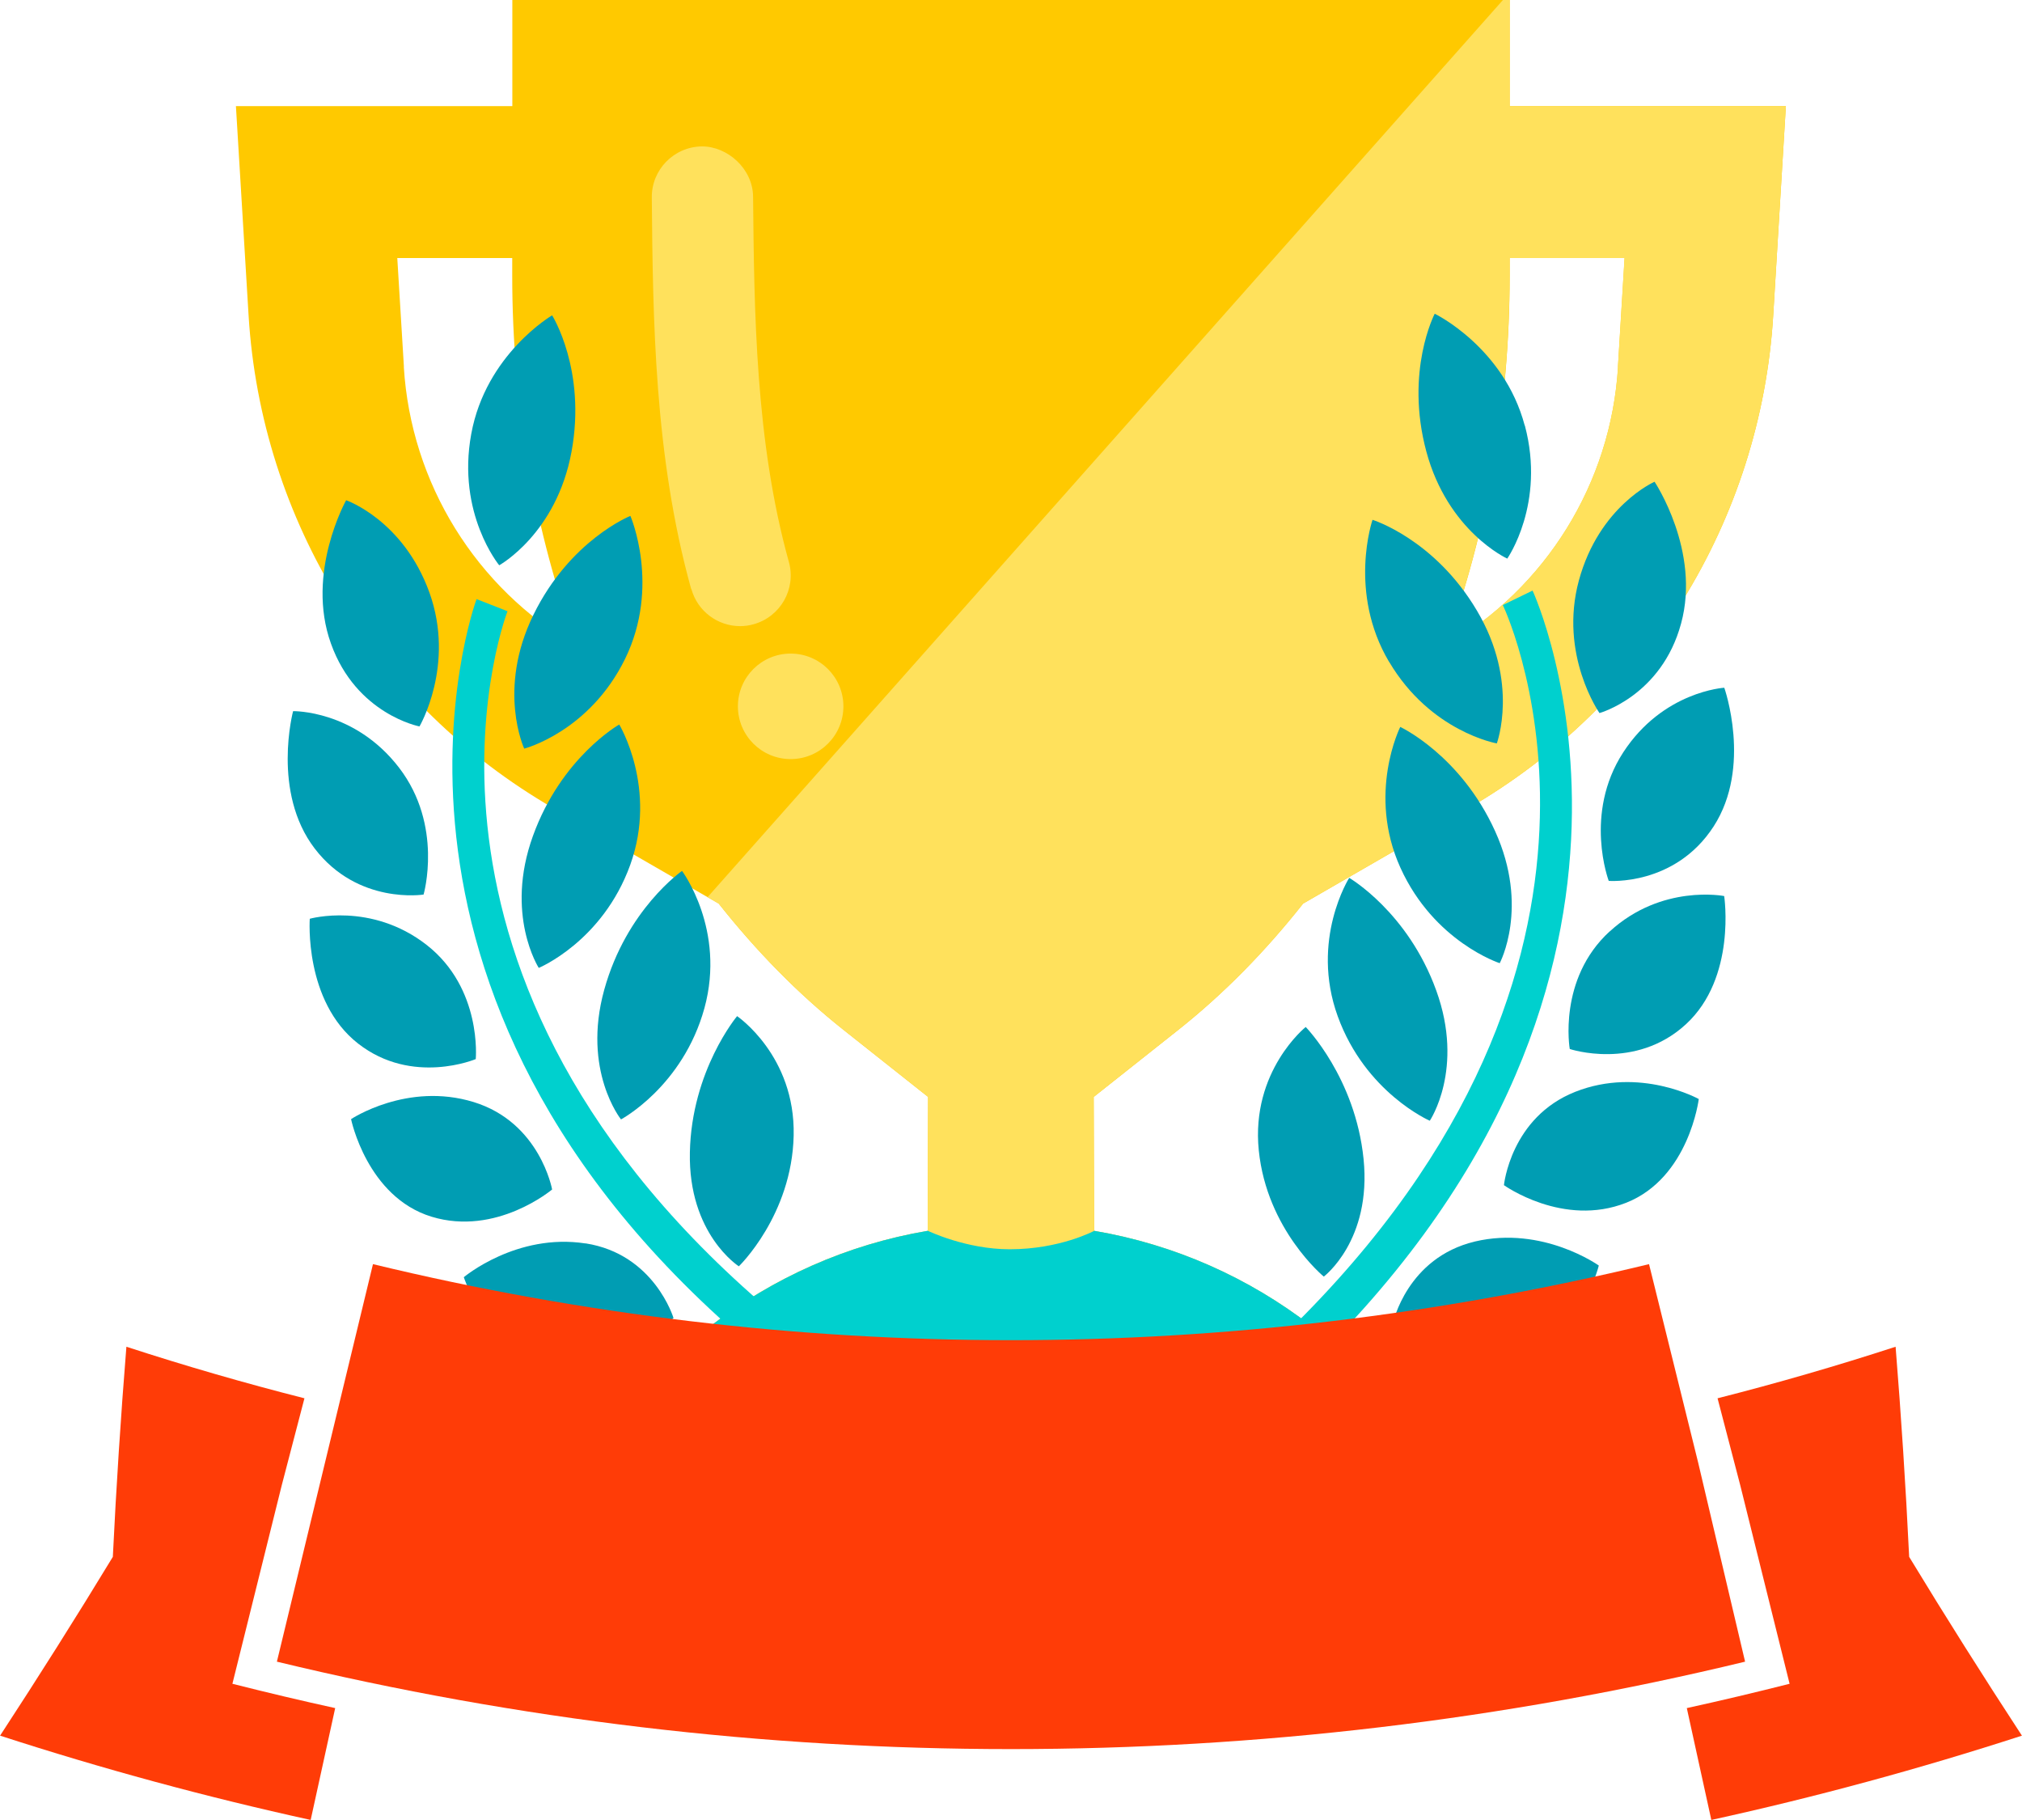 <?xml version="1.0" encoding="UTF-8"?><svg id="Objects" xmlns="http://www.w3.org/2000/svg" viewBox="0 0 201.24 181.11"><defs><style>.cls-1{fill:#00d0ce;}.cls-2{fill:#ff3c07;}.cls-3{fill:#009db3;}.cls-4{fill:#ffe15c;}.cls-5{fill:#ffc900;}</style></defs><path class="cls-5" d="M150.25,10.56V0H50.99V10.56H23.48l1.26,20.82c1.24,20.41,12.65,38.84,30.36,49.06l16.43,9.48c3.73,4.71,7.87,8.96,12.45,12.59l8.39,6.65-.04,13.33c-16.11,2.73-29.46,13.31-36.22,27.63h-10.26v11.15h109.58v-11.15h-10.32c-6.77-14.32-20.11-24.9-36.22-27.63l-.04-13.33,8.39-6.65c4.58-3.63,8.73-7.88,12.45-12.59l16.43-9.48c17.71-10.22,29.12-28.65,30.36-49.06l1.26-20.82h-27.51ZM40.2,36.51l-.66-10.83h11.44v1.77c0,12.93,2.26,25.47,6.42,36.87-10.04-5.79-16.5-16.24-17.21-27.81Zm120.84,0c-.7,11.57-7.17,22.01-17.21,27.81,4.16-11.4,6.42-23.94,6.42-36.87v-1.77h11.44l-.66,10.83Z"/><path class="cls-4" d="M68.79,58.62c-3.68-13.24-3.81-26.9-3.92-38.96-.03-2.78,2.21-5.06,4.99-5.09,2.53-.01,5.06,2.21,5.09,4.99,.11,11.43,.23,24.39,3.56,36.35,.75,2.68-.82,5.46-3.5,6.21-.45,.13-.91,.19-1.35,.19-2.21,0-4.23-1.46-4.85-3.69Z"/><path class="cls-4" d="M78.69,75.54c-2.9,0-5.25-2.35-5.25-5.25s2.35-5.25,5.25-5.25,5.25,2.35,5.25,5.25-2.35,5.25-5.25,5.25Z"/><path class="cls-4" d="M150.25,10.56V0h-.67L70.42,89.28l1.11,.64c3.73,4.71,7.87,8.96,12.45,12.59l8.39,6.65-.04,13.33c-16.11,2.73-29.46,13.31-36.22,27.63h-10.26v11.15h109.58v-11.15h-10.32c-6.77-14.32-20.11-24.9-36.22-27.63l-.04-13.33,8.39-6.65c4.58-3.63,8.73-7.88,12.45-12.59l16.43-9.48c17.71-10.22,29.12-28.65,30.36-49.06l1.26-20.82h-27.51Zm10.78,25.95c-.7,11.57-7.17,22.01-17.21,27.81,4.16-11.4,6.42-23.94,6.42-36.87v-1.77h11.44l-.66,10.83Z"/><path class="cls-1" d="M108.91,122.48s-3.4,1.84-8.42,1.84c-4.36,0-8.15-1.84-8.15-1.84-16.11,2.73-29.46,13.31-36.22,27.63h-10.26v11.15h109.58v-11.15h-10.32c-6.77-14.32-20.11-24.9-36.22-27.63Z"/><rect class="cls-3" x="45.86" y="150.11" width="109.58" height="11.15"/><g><path class="cls-3" d="M41.75,72.29s3.58-6.1,.99-13.32c-2.6-7.22-8.29-9.19-8.29-9.19,0,0-4.05,7.23-1.51,14.27,2.52,7.04,8.81,8.24,8.81,8.24Z"/><path class="cls-3" d="M52.17,74.5s6.48-1.67,10.04-8.93c3.55-7.26,.53-14.23,.53-14.23,0,0-6,2.39-9.65,9.84-3.65,7.45-.92,13.31-.92,13.31Z"/><path class="cls-3" d="M53.62,96.32s6.34-2.62,9.1-10.24c2.75-7.63-1.09-13.98-1.09-13.98,0,0-5.76,3.25-8.59,11.09-2.83,7.82,.58,13.13,.58,13.13Z"/><path class="cls-3" d="M61.8,111.4s6.16-3.27,8.31-11.08c2.14-7.82-2.23-13.65-2.23-13.65,0,0-5.54,3.83-7.75,11.85-2.21,8.02,1.67,12.87,1.67,12.87Z"/><path class="cls-3" d="M73.53,126.02s5.29-5.09,5.46-13.03c.17-7.94-5.63-11.87-5.63-11.87,0,0-4.53,5.4-4.7,13.55-.17,8.15,4.88,11.35,4.88,11.35Z"/><path class="cls-3" d="M49.69,56.25s5.69-3.14,7.19-11.29c1.5-8.14-1.93-13.58-1.93-13.58,0,0-6.6,3.86-8.05,11.81-1.46,7.94,2.79,13.07,2.79,13.07Z"/><path class="cls-3" d="M42.16,89.01s1.98-6.85-2.44-12.61c-4.43-5.77-10.55-5.63-10.55-5.63,0,0-2.15,8.05,2.15,13.67,4.31,5.63,10.84,4.58,10.84,4.58Z"/><path class="cls-3" d="M47.35,105.38s.65-7.01-4.88-11.34c-5.54-4.33-11.64-2.61-11.64-2.61,0,0-.59,8.2,4.81,12.42s11.72,1.54,11.72,1.54Z"/><path class="cls-3" d="M54.95,118.37s-1.2-6.67-7.81-8.7c-6.61-2.03-12.2,1.7-12.2,1.7,0,0,1.58,7.74,8.01,9.71,6.46,1.97,12-2.71,12-2.71Z"/><path class="cls-3" d="M58.27,123.74c-6.87-1.06-12.11,3.36-12.11,3.36,0,0,2.4,7.36,9.09,8.39,6.7,1.04,11.78-4.33,11.78-4.33,0,0-1.9-6.36-8.76-7.43Z"/><path class="cls-1" d="M50.5,60.82l-3.07-1.2c-.16,.4-14.8,40.86,30.04,76.52l2.12-3.3c-42.69-33.95-29.66-70.48-29.08-72.02Z"/><path class="cls-3" d="M159.19,70.96s6.17-1.7,8.12-8.91c1.97-7.22-2.64-14.11-2.64-14.11,0,0-5.51,2.41-7.53,9.82-2.01,7.4,2.05,13.2,2.05,13.2Z"/><path class="cls-3" d="M138.26,65.87c4.12,6.96,10.71,8.11,10.71,8.11,0,0,2.26-6.07-1.97-13.2-4.22-7.14-10.4-9.05-10.4-9.05,0,0-2.47,7.19,1.65,14.14Z"/><path class="cls-3" d="M139.38,86.36c3.35,7.38,9.88,9.49,9.88,9.49,0,0,2.98-5.57-.46-13.14-3.44-7.58-9.44-10.37-9.44-10.37,0,0-3.33,6.63,.02,14.02Z"/><path class="cls-3" d="M133.14,101.14c2.76,7.61,9.16,10.39,9.16,10.39,0,0,3.48-5.15,.64-12.97-2.83-7.82-8.66-11.2-8.66-11.2,0,0-3.9,6.16-1.14,13.78Z"/><path class="cls-3" d="M125.28,114.48c.8,7.9,6.47,12.56,6.47,12.56,0,0,4.78-3.59,3.96-11.7-.82-8.11-5.76-13.14-5.76-13.14,0,0-5.47,4.38-4.67,12.28Z"/><path class="cls-3" d="M151.75,42.35c-2.08-7.81-8.96-11.13-8.96-11.13,0,0-2.98,5.7-.84,13.69,2.14,7.99,8.06,10.68,8.06,10.68,0,0,3.83-5.46,1.75-13.25Z"/><path class="cls-3" d="M161.54,74.89c-3.95,6.1-1.43,12.77-1.43,12.77,0,0,6.59,.53,10.44-5.42,3.84-5.94,1.06-13.8,1.06-13.8,0,0-6.11,.35-10.07,6.45Z"/><path class="cls-3" d="M160.2,92.69c-5.18,4.75-3.97,11.7-3.97,11.7,0,0,6.51,2.18,11.56-2.46,5.05-4.64,3.81-12.76,3.81-12.76,0,0-6.22-1.23-11.4,3.53Z"/><path class="cls-3" d="M156.78,108.65c-6.43,2.54-7.1,9.29-7.1,9.29,0,0,5.89,4.23,12.17,1.75,6.26-2.48,7.22-10.32,7.22-10.32,0,0-5.86-3.26-12.29-.72Z"/><path class="cls-3" d="M146.79,123.55c-6.76,1.61-8.15,8.1-8.15,8.1,0,0,5.49,4.94,12.09,3.38,6.58-1.56,8.39-9.09,8.39-9.09,0,0-5.57-3.99-12.34-2.39Z"/><path class="cls-1" d="M152.53,58.77l-2.96,1.44c.7,1.49,16.58,36.87-23.29,74.1l2.37,3.12c41.87-39.1,24.07-78.27,23.88-78.66Z"/><g><path class="cls-2" d="M27.56,165.35c3.19-13.18,6.37-26.37,9.56-39.55,41.73,10.09,85.27,10.09,127,0,1.63,6.58,3.26,13.17,4.89,19.75,1.56,6.6,3.11,13.2,4.67,19.81-48.01,11.6-98.11,11.6-146.12,0Z"/><path class="cls-2" d="M201.24,172.72c-10.2,3.31-20.52,6.11-30.92,8.39-.81-3.71-1.63-7.42-2.44-11.13,3.42-.75,6.83-1.56,10.23-2.42-1.63-6.58-3.27-13.17-4.91-19.75-.75-2.89-1.51-5.77-2.26-8.66,5.95-1.51,11.85-3.22,17.72-5.13,.56,6.95,1.01,13.92,1.35,20.91,3.63,5.98,7.38,11.91,11.22,17.79Z"/><path class="cls-2" d="M0,172.72c10.2,3.31,20.52,6.11,30.92,8.39,.81-3.71,1.63-7.42,2.44-11.13-3.42-.75-6.83-1.56-10.23-2.42,1.63-6.58,3.27-13.17,4.91-19.75,.75-2.89,1.51-5.77,2.26-8.66-5.95-1.51-11.85-3.22-17.72-5.13-.56,6.95-1.01,13.92-1.35,20.91-3.63,5.98-7.38,11.91-11.22,17.79Z"/></g></g></svg>
